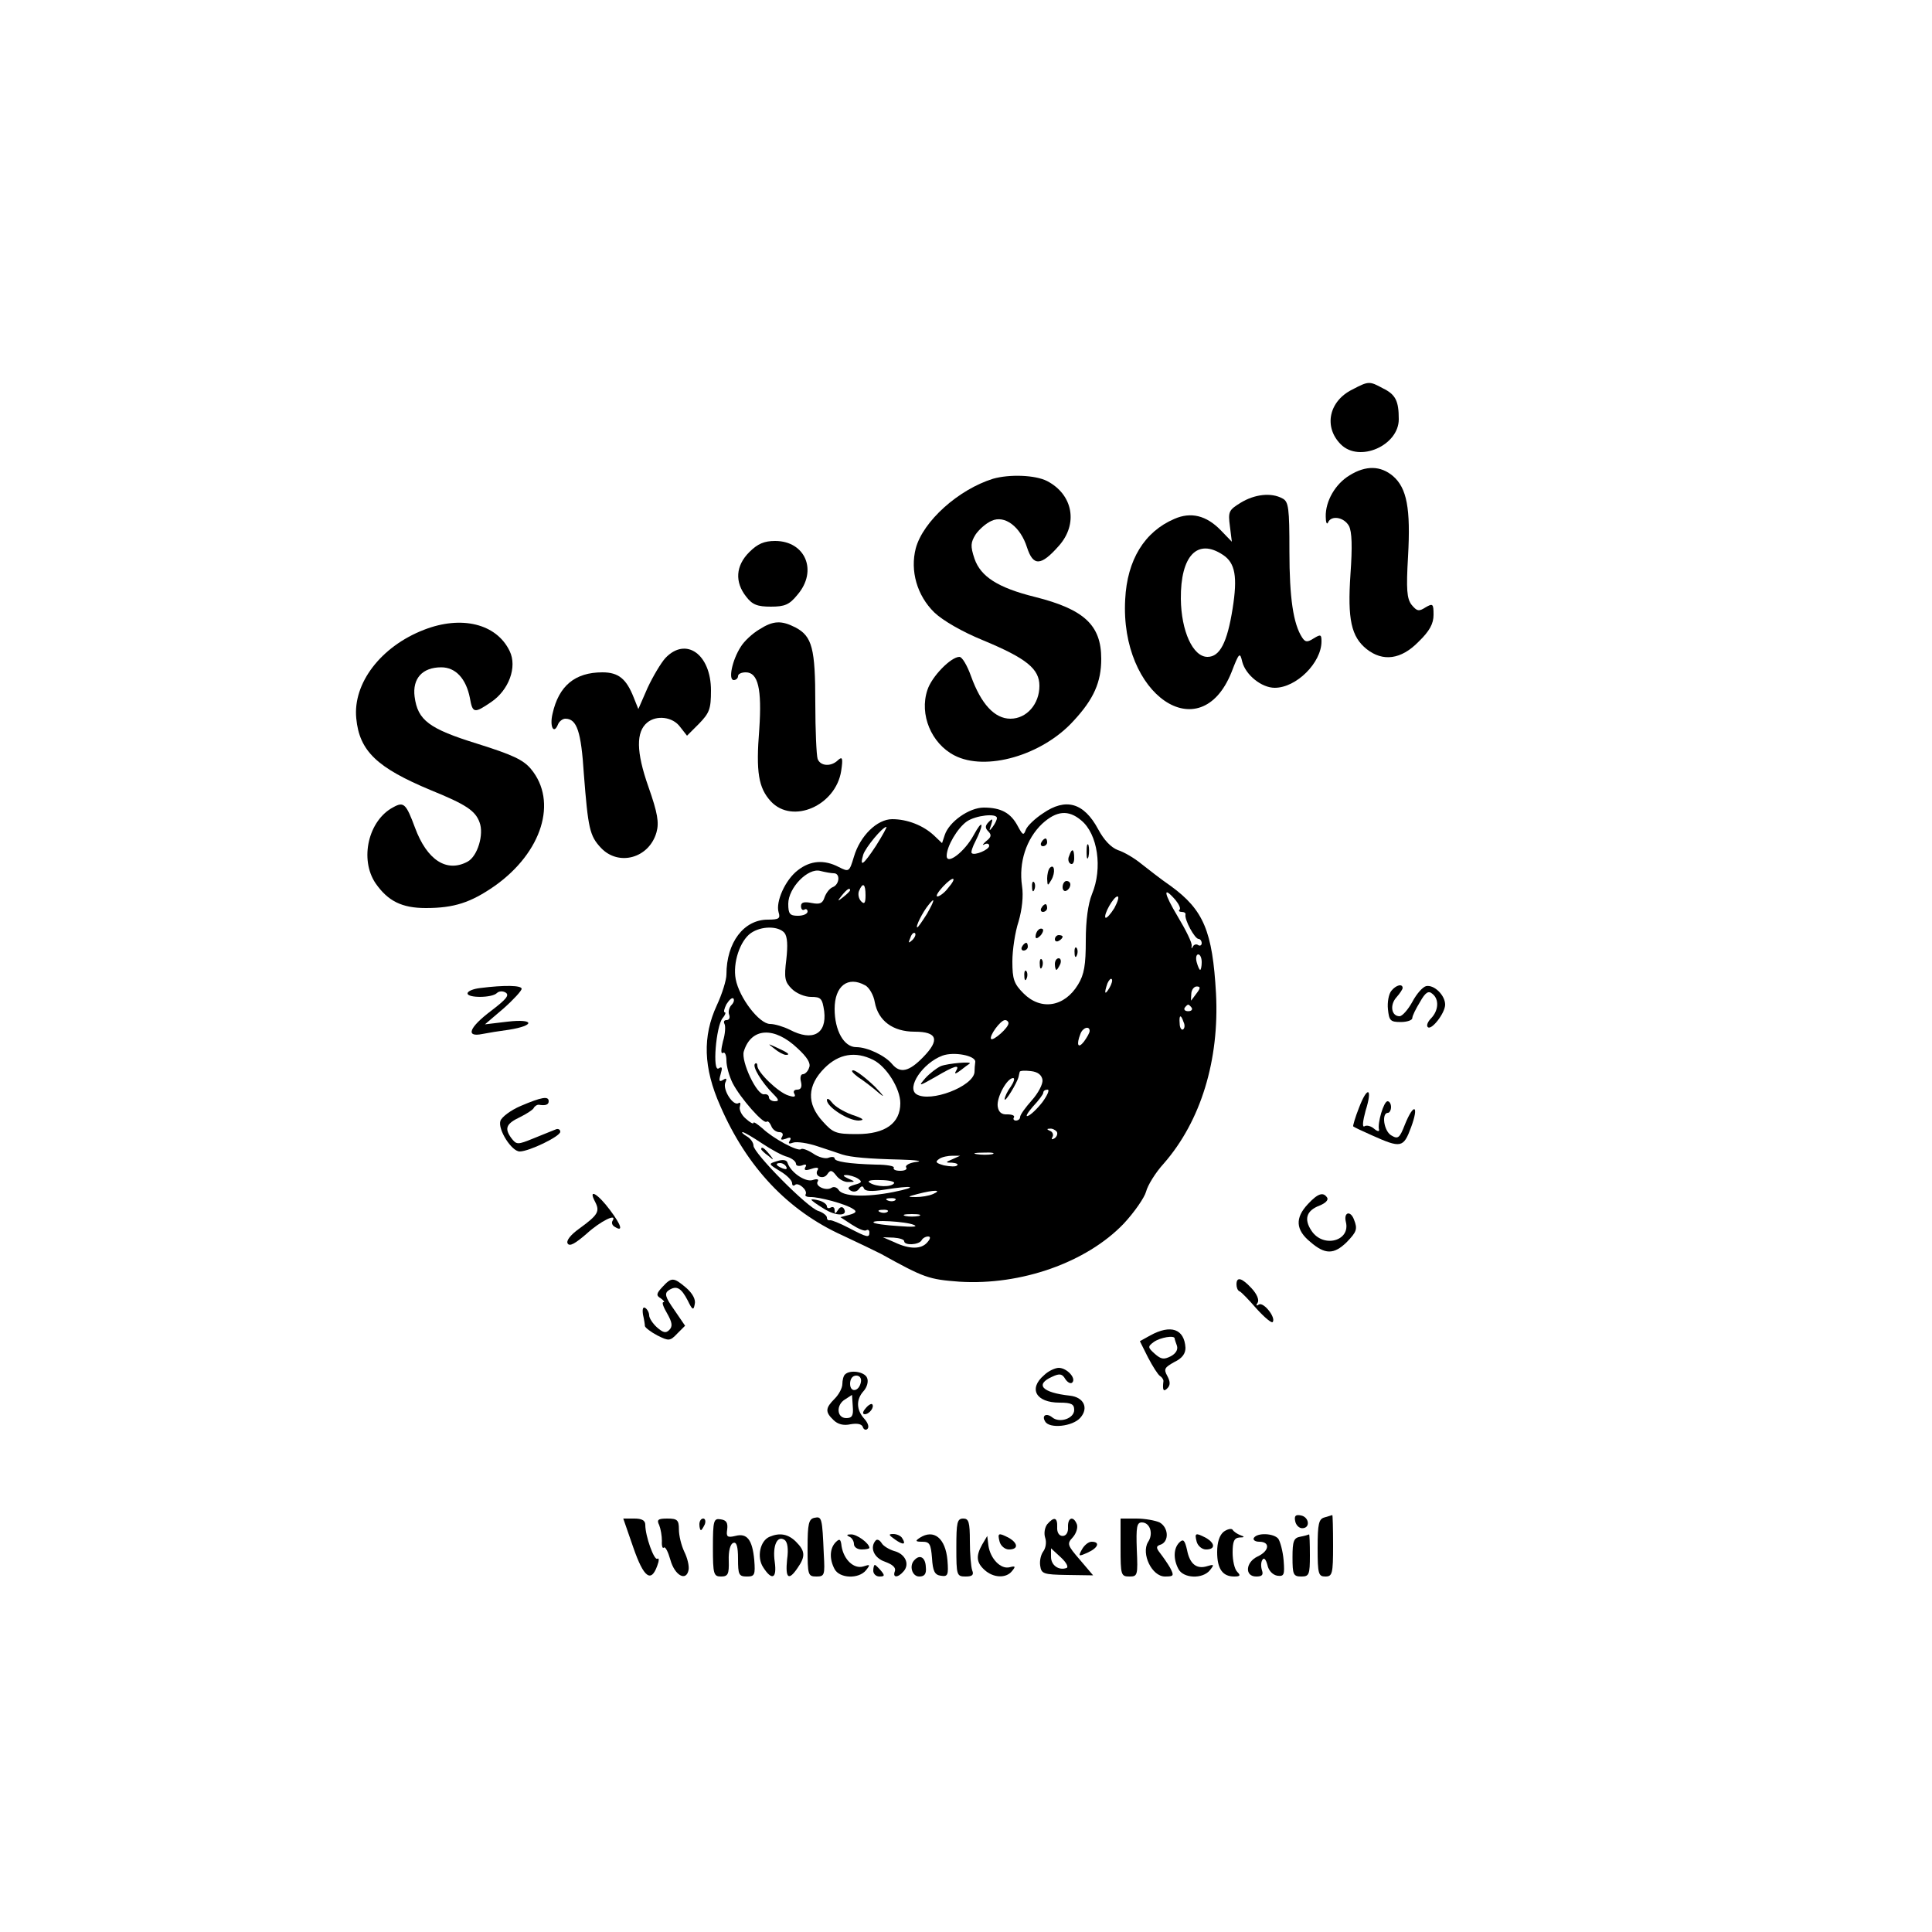 <?xml version="1.0" standalone="no"?>
<!DOCTYPE svg PUBLIC "-//W3C//DTD SVG 20010904//EN"
 "http://www.w3.org/TR/2001/REC-SVG-20010904/DTD/svg10.dtd">
<svg version="1.0" xmlns="http://www.w3.org/2000/svg"
 width="500pt" height="500pt" viewBox="0 0 500 500"
 preserveAspectRatio="xMidYMid meet">

<g transform="translate(0,500) scale(0.1,-0.1)"
fill="#000000" stroke="none">
<path d="M3500 3992 c-61 -30 -75 -97 -30 -142 48 -48 150 -3 150 65 0 47 -8
64 -41 80 -35 19 -37 19 -79 -3z"/>
<path d="M3493 3770 c-37 -22 -63 -67 -62 -107 0 -15 3 -22 6 -15 8 19 41 14
54 -9 8 -15 9 -54 4 -125 -8 -117 2 -162 42 -194 42 -33 89 -27 134 19 29 28
39 47 39 70 0 29 -2 30 -21 19 -17 -11 -22 -10 -36 7 -12 16 -14 39 -9 125 7
124 -3 177 -39 208 -32 27 -70 28 -112 2z"/>
<path d="M2570 3761 c-90 -28 -181 -110 -200 -180 -15 -58 3 -122 48 -166 22
-21 72 -50 126 -72 113 -47 146 -74 146 -118 0 -47 -33 -85 -75 -85 -41 0 -76
38 -102 110 -10 28 -23 50 -30 50 -22 0 -72 -51 -83 -86 -21 -63 10 -138 70
-169 81 -42 227 0 308 89 53 57 72 101 72 161 0 87 -44 128 -171 160 -97 24
-141 53 -157 99 -11 33 -10 42 3 63 9 13 27 29 41 35 34 16 75 -15 92 -69 16
-49 36 -48 82 4 51 57 37 133 -30 168 -31 16 -98 18 -140 6z"/>
<path d="M3211 3699 c-31 -19 -33 -23 -28 -61 l5 -40 -29 30 c-37 38 -77 48
-120 29 -77 -33 -122 -106 -127 -208 -14 -247 194 -390 275 -189 20 52 22 53
28 27 9 -34 50 -67 84 -67 56 0 121 65 121 120 0 18 -2 19 -20 8 -17 -11 -22
-10 -30 2 -23 35 -33 103 -33 223 0 112 -2 129 -18 137 -29 16 -72 11 -108
-11z m-46 -135 c32 -21 38 -57 25 -139 -14 -88 -33 -125 -65 -125 -38 0 -68
67 -69 150 -1 112 43 158 109 114z"/>
<path d="M1939 3571 c-35 -35 -38 -77 -8 -115 16 -21 29 -26 64 -26 36 0 48 5
69 31 53 62 20 139 -58 139 -28 0 -45 -7 -67 -29z"/>
<path d="M1097 3370 c-111 -43 -184 -138 -175 -229 8 -85 54 -128 193 -186 91
-37 115 -53 126 -83 12 -31 -5 -88 -31 -102 -54 -29 -105 4 -136 88 -23 62
-29 68 -56 53 -65 -34 -88 -135 -46 -197 32 -46 68 -64 130 -64 73 0 116 14
178 57 123 87 164 219 94 303 -20 24 -49 37 -138 65 -126 39 -155 61 -163 122
-6 47 20 76 69 76 37 0 64 -29 74 -79 7 -40 11 -41 55 -11 46 31 68 91 48 132
-34 71 -125 93 -222 55z"/>
<path d="M1965 3371 c-17 -10 -39 -30 -48 -45 -22 -34 -33 -86 -18 -86 6 0 11
5 11 10 0 6 9 10 20 10 32 0 42 -43 35 -147 -9 -112 -2 -152 30 -187 56 -60
168 -11 182 79 5 33 3 38 -8 28 -18 -18 -46 -16 -53 3 -3 9 -6 74 -6 144 0
142 -8 173 -51 196 -37 19 -58 18 -94 -5z"/>
<path d="M1722 3297 c-11 -12 -32 -47 -46 -77 l-24 -55 -12 30 c-19 48 -39 65
-81 65 -71 0 -113 -35 -129 -107 -8 -33 3 -55 14 -28 3 8 12 15 19 15 30 0 41
-33 48 -143 11 -141 15 -160 44 -191 46 -49 125 -27 144 40 7 25 3 50 -21 118
-32 91 -32 142 -3 166 24 20 66 15 85 -11 l18 -23 31 31 c27 28 31 38 31 86 0
94 -65 140 -118 84z"/>
<path d="M2699 2895 c-20 -13 -40 -32 -44 -42 -6 -16 -8 -15 -21 9 -18 34 -43
48 -88 48 -38 0 -90 -37 -101 -71 l-7 -21 -21 20 c-28 26 -69 42 -108 42 -39
0 -83 -43 -99 -97 -12 -40 -13 -40 -39 -27 -38 20 -74 17 -106 -8 -33 -25 -58
-82 -50 -109 5 -16 1 -19 -28 -19 -62 0 -107 -59 -107 -142 0 -14 -11 -50 -25
-80 -37 -80 -35 -161 9 -260 69 -159 175 -271 316 -335 41 -19 86 -41 100 -48
112 -62 123 -66 203 -72 160 -10 329 50 425 150 28 30 54 68 58 83 4 16 24 49
46 73 96 110 144 268 135 440 -9 161 -32 216 -117 278 -25 17 -59 44 -77 58
-17 14 -44 30 -60 35 -18 7 -36 26 -51 54 -37 69 -84 82 -143 41z m99 -18 c43
-35 56 -124 28 -191 -10 -25 -16 -67 -16 -120 0 -63 -4 -88 -20 -114 -35 -58
-96 -68 -141 -23 -25 25 -29 37 -29 83 0 29 7 76 16 103 9 31 13 66 9 92 -9
61 11 122 52 161 37 34 68 37 101 9z m-218 6 c0 -5 -5 -15 -11 -23 -9 -12 -10
-11 -4 5 5 16 4 18 -6 8 -10 -10 -10 -16 -1 -25 9 -9 7 -15 -6 -25 -9 -8 -11
-12 -4 -8 6 3 12 2 12 -4 0 -10 -38 -26 -45 -19 -3 2 2 17 10 32 8 16 15 33
15 40 -1 6 -9 -5 -20 -25 -23 -43 -70 -79 -70 -54 0 25 28 72 52 89 23 16 78
22 78 9z m-313 -72 c-33 -50 -43 -57 -33 -23 6 19 50 72 60 72 2 0 -10 -22
-27 -49z m-109 -71 c17 0 15 -29 -3 -36 -8 -3 -17 -15 -21 -26 -5 -16 -12 -19
-33 -15 -20 4 -28 2 -28 -8 0 -8 4 -12 9 -9 4 3 8 0 8 -5 0 -6 -11 -11 -25
-11 -21 0 -25 5 -25 31 0 41 51 94 83 85 12 -3 28 -6 35 -6z m295 -39 c-9 -12
-22 -21 -27 -21 -5 0 1 11 14 25 28 30 39 26 13 -4z m-213 -18 c0 -20 -3 -24
-11 -16 -7 7 -9 19 -6 27 10 24 17 19 17 -11z m-40 13 c0 -2 -8 -10 -17 -17
-16 -13 -17 -12 -4 4 13 16 21 21 21 13z m842 -25 c9 -11 14 -22 11 -25 -4 -3
-1 -6 5 -6 7 0 11 -3 10 -7 -3 -13 24 -63 34 -63 4 0 8 -5 8 -11 0 -5 -4 -8
-9 -5 -5 4 -12 1 -14 -4 -3 -6 -4 -5 -3 2 2 7 -15 41 -36 76 -36 60 -40 82 -6
43z m-158 -21 c-10 -16 -20 -27 -23 -25 -6 7 21 55 31 55 5 0 1 -13 -8 -30z
m-485 -15 c-12 -19 -23 -35 -25 -35 -6 0 14 40 29 58 18 23 16 12 -4 -23z
m-369 -49 c8 -10 9 -33 5 -69 -6 -48 -4 -58 14 -76 12 -12 34 -21 50 -21 26 0
29 -4 34 -37 7 -59 -30 -79 -89 -48 -16 8 -39 15 -51 15 -28 0 -80 68 -89 116
-8 42 11 99 39 119 27 19 71 19 87 1z m331 -19 c-10 -9 -11 -8 -5 6 3 10 9 15
12 12 3 -3 0 -11 -7 -18z m749 -57 c0 -11 -2 -20 -4 -20 -2 0 -6 9 -9 20 -3
11 -1 20 4 20 5 0 9 -9 9 -20z m-239 -67 c-12 -20 -14 -14 -5 12 4 9 9 14 11
11 3 -2 0 -13 -6 -23z m-632 7 c10 -5 22 -25 25 -44 9 -48 47 -76 103 -76 59
0 66 -21 22 -66 -36 -37 -59 -43 -80 -18 -18 22 -64 44 -93 44 -32 0 -56 43
-56 99 0 59 34 86 79 61z m859 -19 c-7 -9 -13 -18 -15 -20 -1 -2 -1 5 0 16 0
11 7 20 14 20 10 0 10 -4 1 -16z m-1205 -32 c-6 -6 -9 -18 -6 -25 3 -8 0 -14
-7 -14 -6 0 -8 -4 -5 -10 3 -5 2 -26 -4 -45 -5 -21 -6 -33 0 -30 5 4 9 -6 9
-20 0 -14 7 -40 16 -58 20 -39 80 -107 88 -100 3 3 8 -2 12 -11 3 -9 13 -16
21 -16 8 0 11 -5 7 -12 -5 -8 -2 -9 10 -5 11 5 15 3 10 -5 -5 -8 -2 -9 9 -5 9
3 38 -1 64 -10 27 -9 55 -18 63 -21 23 -7 67 -11 150 -13 41 -1 60 -4 42 -6
-18 -2 -30 -9 -27 -14 4 -5 -3 -9 -15 -9 -12 0 -19 3 -17 8 3 4 -18 8 -46 8
-71 2 -107 8 -107 16 0 4 -7 5 -15 2 -8 -4 -27 1 -41 11 -14 9 -28 14 -31 11
-8 -7 -73 28 -100 54 -13 11 -23 18 -23 14 0 -4 -9 1 -20 11 -12 10 -18 25
-15 32 2 8 1 11 -4 8 -14 -8 -41 35 -34 53 5 11 3 13 -6 7 -10 -6 -11 -2 -6
15 5 17 4 21 -5 15 -17 -11 -7 109 10 130 7 8 9 15 6 15 -4 0 -2 9 4 21 7 11
14 18 18 15 3 -4 1 -11 -5 -17z m1191 -7 c3 -5 -1 -9 -9 -9 -8 0 -12 4 -9 9 3
4 7 8 9 8 2 0 6 -4 9 -8z m-21 -37 c4 -8 3 -16 -1 -19 -4 -3 -9 4 -9 15 -2 23
3 25 10 4z m-453 -3 c0 -12 -39 -46 -45 -41 -6 7 24 49 36 49 5 0 9 -4 9 -8z
m210 -20 c0 -5 -7 -17 -15 -28 -15 -19 -20 -8 -9 20 6 17 24 22 24 8z m-756
-45 c25 -23 35 -39 30 -50 -3 -10 -11 -17 -16 -17 -6 0 -8 -9 -5 -20 3 -13 0
-20 -10 -20 -8 0 -11 -5 -7 -11 4 -8 -1 -9 -16 -4 -26 8 -80 60 -80 77 0 6 -3
8 -6 5 -8 -7 18 -49 47 -78 15 -15 16 -19 4 -19 -8 0 -15 5 -15 10 0 6 -6 9
-12 8 -19 -4 -61 86 -53 111 19 62 79 65 139 8z m460 -35 c-1 -7 -2 -19 -2
-27 -4 -37 -114 -79 -150 -57 -27 17 16 81 67 100 30 11 86 0 85 -16z m-264 5
c34 -17 70 -74 70 -112 0 -52 -39 -80 -112 -80 -55 0 -62 3 -89 33 -42 46 -40
93 5 138 37 37 80 44 126 21z m438 -52 c1 -11 -11 -34 -28 -53 -16 -18 -30
-37 -30 -43 0 -5 -5 -9 -11 -9 -5 0 -8 4 -5 8 3 5 -5 8 -17 8 -15 -1 -23 6
-25 21 -3 23 24 73 40 73 5 0 2 -10 -6 -22 -9 -12 -16 -27 -16 -33 1 -9 32 42
36 58 1 4 2 10 3 13 0 3 13 4 29 2 18 -2 28 -10 30 -23z m0 -57 c-14 -18 -31
-34 -38 -36 -7 -3 -1 8 13 24 15 16 27 32 27 36 0 5 5 8 11 8 6 0 0 -14 -13
-32z m37 -77 c3 -5 0 -13 -6 -17 -7 -4 -9 -3 -5 4 3 5 0 13 -6 15 -9 4 -10 6
-1 6 6 1 14 -3 18 -8z m-763 -30 c24 -16 53 -32 66 -35 12 -4 22 -12 22 -18 0
-5 7 -7 16 -4 9 4 13 2 8 -5 -4 -8 1 -9 16 -4 15 5 20 3 16 -3 -10 -16 15 -26
25 -11 8 12 12 11 23 -3 7 -10 22 -18 32 -17 18 0 18 1 -1 9 -13 6 -15 9 -5 9
8 0 22 -4 30 -9 12 -8 11 -11 -8 -16 -17 -5 -20 -9 -11 -15 8 -5 17 -3 22 4 6
8 10 9 13 1 3 -7 20 -8 52 -3 75 12 93 8 24 -6 -71 -14 -132 -12 -142 6 -4 6
-12 9 -18 5 -14 -9 -43 4 -36 16 4 6 -1 8 -13 4 -19 -6 -57 20 -65 45 -2 7
-12 9 -27 4 -23 -7 -23 -7 8 -26 17 -10 31 -24 31 -31 0 -6 3 -8 7 -5 8 9 34
-13 28 -24 -3 -4 3 -7 12 -7 21 1 93 -18 111 -31 10 -6 8 -10 -10 -15 l-23 -6
29 -19 c17 -11 33 -18 38 -15 4 3 8 0 8 -5 0 -15 -5 -14 -53 11 -23 12 -45 21
-49 20 -5 -1 -8 2 -8 7 0 5 -10 13 -22 17 -28 8 -168 150 -168 169 0 8 -8 19
-17 24 -10 6 -15 11 -11 11 4 0 26 -13 50 -29z m596 -28 c-10 -2 -28 -2 -40 0
-13 2 -5 4 17 4 22 1 32 -1 23 -4z m-103 -13 c-19 -8 -19 -9 -1 -9 11 -1 17
-4 13 -7 -3 -4 -18 -3 -34 0 -21 6 -24 9 -12 17 7 5 23 8 34 8 l20 0 -20 -9z
m-430 -20 c3 -6 -1 -7 -9 -4 -18 7 -21 14 -7 14 6 0 13 -4 16 -10z m279 -42
c-7 -11 -46 -10 -63 1 -8 5 1 8 27 7 22 0 38 -4 36 -8z m101 -28 c-11 -5 -31
-8 -45 -8 -23 0 -22 1 5 8 42 11 65 11 40 0z m-98 -16 c-3 -3 -12 -4 -19 -1
-8 3 -5 6 6 6 11 1 17 -2 13 -5z m-20 -30 c-3 -3 -12 -4 -19 -1 -8 3 -5 6 6 6
11 1 17 -2 13 -5z m81 -11 c-10 -2 -26 -2 -35 0 -10 3 -2 5 17 5 19 0 27 -2
18 -5z m-13 -23 c12 -5 -3 -6 -40 -3 -33 2 -62 6 -64 9 -8 8 84 3 104 -6z
m-25 -42 c0 -12 38 -10 45 2 3 6 11 10 17 10 7 0 6 -6 -2 -15 -15 -18 -45 -19
-85 0 l-30 13 28 -1 c15 -1 27 -5 27 -9z"/>
<path d="M2695 2820 c-3 -5 -1 -10 4 -10 6 0 11 5 11 10 0 6 -2 10 -4 10 -3 0
-8 -4 -11 -10z"/>
<path d="M2812 2795 c0 -16 2 -22 5 -12 2 9 2 23 0 30 -3 6 -5 -1 -5 -18z"/>
<path d="M2767 2785 c-4 -8 -2 -17 3 -20 6 -4 10 3 10 14 0 25 -6 27 -13 6z"/>
<path d="M2717 2754 c-4 -4 -7 -17 -7 -28 1 -19 1 -20 11 -3 11 19 8 43 -4 31z"/>
<path d="M2671 2704 c0 -11 3 -14 6 -6 3 7 2 16 -1 19 -3 4 -6 -2 -5 -13z"/>
<path d="M2750 2704 c0 -8 5 -12 10 -9 6 3 10 10 10 16 0 5 -4 9 -10 9 -5 0
-10 -7 -10 -16z"/>
<path d="M2695 2650 c-3 -5 -1 -10 4 -10 6 0 11 5 11 10 0 6 -2 10 -4 10 -3 0
-8 -4 -11 -10z"/>
<path d="M2687 2593 c-4 -3 -7 -11 -7 -17 0 -6 5 -5 12 2 6 6 9 14 7 17 -3 3
-9 2 -12 -2z"/>
<path d="M2730 2569 c0 -5 5 -7 10 -4 6 3 10 8 10 11 0 2 -4 4 -10 4 -5 0 -10
-5 -10 -11z"/>
<path d="M2645 2550 c-3 -5 -1 -10 4 -10 6 0 11 5 11 10 0 6 -2 10 -4 10 -3 0
-8 -4 -11 -10z"/>
<path d="M2781 2534 c0 -11 3 -14 6 -6 3 7 2 16 -1 19 -3 4 -6 -2 -5 -13z"/>
<path d="M2691 2504 c0 -11 3 -14 6 -6 3 7 2 16 -1 19 -3 4 -6 -2 -5 -13z"/>
<path d="M2730 2505 c0 -8 2 -15 4 -15 2 0 6 7 10 15 3 8 1 15 -4 15 -6 0 -10
-7 -10 -15z"/>
<path d="M2651 2474 c0 -11 3 -14 6 -6 3 7 2 16 -1 19 -3 4 -6 -2 -5 -13z"/>
<path d="M2004 2286 c11 -9 24 -16 30 -16 12 0 7 5 -24 19 -24 11 -24 11 -6
-3z"/>
<path d="M2435 2241 c-11 -5 -29 -19 -40 -31 -19 -22 -18 -22 26 3 51 30 64
33 53 15 -5 -8 -1 -8 12 2 10 8 21 16 23 17 10 7 -56 1 -74 -6z"/>
<path d="M2220 2213 c14 -9 39 -28 55 -42 17 -14 12 -7 -11 17 -24 23 -49 42
-56 42 -7 0 -1 -7 12 -17z"/>
<path d="M2140 2153 c0 -18 55 -53 82 -53 17 1 13 5 -17 15 -22 8 -45 22 -52
32 -7 9 -13 12 -13 6z"/>
<path d="M1970 2026 c0 -2 8 -10 18 -17 15 -13 16 -12 3 4 -13 16 -21 21 -21
13z"/>
<path d="M2100 1895 c0 -2 14 -12 32 -23 31 -20 64 -20 52 0 -4 6 -10 5 -15
-3 -7 -11 -9 -11 -9 -1 0 7 -4 10 -10 7 -5 -3 -10 -2 -10 3 0 5 -9 12 -20 15
-11 3 -20 4 -20 2z"/>
<path d="M1243 2443 c-18 -2 -33 -8 -33 -14 0 -12 63 -12 76 1 5 5 15 6 23 1
10 -7 0 -18 -38 -47 -57 -43 -67 -69 -23 -60 15 3 46 8 69 11 69 11 66 29 -3
21 l-59 -7 48 41 c26 23 47 46 47 51 0 9 -44 10 -107 2z"/>
<path d="M3601 2436 c-7 -8 -11 -30 -9 -48 3 -29 6 -33 33 -33 17 0 30 5 30
10 0 6 9 24 20 42 14 25 22 30 32 21 18 -14 16 -43 -3 -63 -9 -9 -13 -19 -9
-23 9 -10 45 36 45 58 0 24 -28 52 -49 48 -9 -2 -25 -20 -36 -41 -11 -20 -26
-37 -33 -37 -21 0 -26 29 -8 49 9 10 16 21 16 24 0 12 -17 8 -29 -7z"/>
<path d="M3517 2133 c-10 -25 -16 -47 -15 -48 2 -2 23 -12 48 -23 76 -34 82
-33 102 21 21 57 7 64 -16 7 -14 -36 -18 -39 -36 -28 -19 12 -25 58 -8 58 4 0
8 7 8 15 0 8 -4 15 -9 15 -10 0 -27 -58 -22 -74 1 -5 -5 -4 -13 3 -8 7 -20 10
-25 6 -6 -3 -4 14 3 40 19 60 5 66 -17 8z"/>
<path d="M1348 2138 c-26 -11 -50 -29 -53 -39 -7 -22 29 -79 50 -79 24 0 105
39 105 51 0 6 -6 9 -12 6 -7 -3 -33 -13 -57 -23 -42 -17 -44 -17 -58 1 -18 25
-13 37 23 54 16 8 32 18 35 23 3 6 9 9 13 9 18 -3 26 0 26 9 0 14 -18 11 -72
-12z"/>
<path d="M1540 1890 c13 -25 8 -34 -40 -69 -24 -17 -35 -32 -31 -39 5 -9 20 0
49 25 36 33 81 55 67 33 -3 -5 0 -12 6 -15 22 -14 18 3 -12 43 -32 43 -58 58
-39 22z"/>
<path d="M3385 1884 c-34 -36 -32 -67 6 -98 38 -33 61 -33 94 -1 26 27 29 34
19 59 -9 24 -27 19 -21 -6 13 -50 -59 -69 -89 -23 -20 30 -13 52 21 65 15 6
23 14 20 20 -10 16 -24 12 -50 -16z"/>
<path d="M1714 1669 c-16 -17 -16 -22 -4 -29 8 -6 11 -10 7 -10 -5 0 0 -13 10
-30 13 -23 14 -33 5 -42 -9 -9 -16 -7 -32 7 -11 10 -20 24 -20 31 0 7 -5 16
-10 19 -6 4 -8 -3 -6 -17 3 -13 5 -26 5 -30 1 -4 15 -15 32 -24 30 -15 33 -15
52 5 l20 20 -28 41 c-24 34 -26 43 -14 51 20 13 32 6 49 -27 12 -25 15 -26 18
-9 3 12 -6 28 -22 42 -33 28 -38 28 -62 2z"/>
<path d="M3200 1676 c0 -8 3 -16 8 -18 4 -1 24 -22 44 -45 21 -23 40 -39 42
-34 8 12 -24 52 -36 45 -7 -5 -8 -2 -3 5 4 7 -2 22 -16 37 -25 27 -39 31 -39
10z"/>
<path d="M2977 1544 l-27 -15 21 -42 c12 -23 26 -45 31 -48 5 -3 9 -9 9 -13
-3 -24 0 -29 10 -19 8 8 8 17 0 32 -10 18 -7 22 18 36 21 10 29 22 29 37 -3
49 -38 61 -91 32z m63 -8 c0 -2 3 -11 6 -19 3 -10 -3 -20 -16 -27 -18 -9 -25
-8 -41 6 -19 17 -19 19 -3 31 17 12 54 18 54 9z"/>
<path d="M2702 1441 c-41 -35 -21 -71 40 -71 31 0 38 -4 38 -19 0 -22 -38 -35
-57 -19 -15 12 -28 5 -18 -11 11 -19 71 -13 91 10 22 25 9 53 -27 57 -73 8
-91 29 -46 49 19 9 26 8 34 -6 6 -9 14 -13 18 -9 11 11 -14 38 -35 38 -9 0
-27 -8 -38 -19z"/>
<path d="M2187 1443 c-4 -3 -7 -15 -7 -25 0 -10 -9 -27 -20 -38 -24 -24 -25
-34 -3 -55 11 -11 26 -15 44 -11 17 3 29 1 32 -7 2 -7 8 -9 12 -5 5 5 1 16 -8
26 -21 23 -22 50 -2 72 9 10 13 25 9 34 -6 16 -44 22 -57 9z m41 -20 c-5 -25
-28 -28 -28 -4 0 12 6 21 16 21 9 0 14 -7 12 -17z m-21 -63 c2 -24 -2 -30 -17
-30 -25 0 -27 35 -2 49 9 6 17 11 17 11 0 0 1 -14 2 -30z"/>
<path d="M2240 1355 c-8 -9 -8 -15 -2 -15 12 0 26 19 19 26 -2 2 -10 -2 -17
-11z"/>
<path d="M2108 1072 c-15 -3 -18 -15 -18 -78 0 -70 1 -74 23 -74 21 0 22 4 19
57 -4 95 -5 99 -24 95z"/>
<path d="M3352 1063 c2 -10 10 -18 18 -18 22 0 18 29 -3 33 -14 3 -18 -1 -15
-15z"/>
<path d="M3428 1073 c-15 -4 -18 -16 -18 -79 0 -67 2 -74 20 -74 18 0 20 7 20
80 0 44 -1 79 -2 79 -2 -1 -11 -3 -20 -6z"/>
<path d="M1639 995 c27 -78 46 -92 62 -47 5 13 5 21 0 18 -8 -5 -31 58 -31 88
0 11 -9 16 -28 16 l-29 0 26 -75z"/>
<path d="M1706 1053 c4 -10 7 -28 7 -41 -1 -13 2 -21 5 -17 4 3 11 -11 17 -32
11 -40 41 -57 47 -26 2 10 -3 31 -11 47 -8 17 -14 42 -14 58 0 24 -4 28 -30
28 -24 0 -28 -3 -21 -17z"/>
<path d="M1810 1055 c0 -8 2 -15 4 -15 2 0 6 7 10 15 3 8 1 15 -4 15 -6 0 -10
-7 -10 -15z"/>
<path d="M1845 995 c0 -69 2 -75 21 -75 18 0 21 6 20 41 -1 25 4 44 12 46 8 3
12 -9 12 -41 0 -41 2 -46 23 -46 20 0 22 4 19 43 -5 53 -19 70 -49 62 -21 -5
-24 -2 -21 17 2 17 -2 24 -17 26 -18 3 -20 -3 -20 -73z"/>
<path d="M2475 995 c0 -72 1 -75 24 -75 17 0 22 4 17 16 -3 9 -6 42 -6 75 0
50 -3 59 -17 59 -16 0 -18 -10 -18 -75z"/>
<path d="M2710 1055 c-6 -8 -9 -23 -5 -35 4 -12 1 -27 -5 -35 -6 -8 -10 -24
-8 -37 3 -21 8 -23 70 -24 l67 -1 -34 40 c-33 38 -34 42 -19 58 9 10 14 25 11
34 -9 23 -24 18 -23 -7 1 -14 -5 -23 -14 -23 -9 0 -15 9 -14 23 1 25 -8 28
-26 7z m50 -113 c-20 -7 -40 7 -40 29 l0 22 26 -24 c14 -13 20 -25 14 -27z"/>
<path d="M2900 995 c0 -71 1 -75 23 -75 21 0 22 3 19 70 -2 58 0 70 13 70 21
0 31 -29 16 -51 -18 -30 10 -89 44 -89 23 0 24 2 13 23 -7 12 -19 29 -26 38
-11 14 -10 18 3 22 21 9 19 44 -4 57 -11 5 -38 10 -60 10 l-41 0 0 -75z"/>
<path d="M3167 1036 c-11 -9 -17 -27 -17 -53 0 -43 14 -63 44 -63 16 0 17 3 8
12 -7 7 -12 29 -12 50 0 29 4 38 18 39 13 0 14 2 2 6 -8 3 -17 9 -20 14 -3 4
-13 2 -23 -5z"/>
<path d="M1992 1023 c-25 -10 -34 -53 -17 -79 23 -36 36 -29 30 14 -6 41 6 69
25 57 8 -5 11 -23 7 -51 -5 -49 4 -56 27 -22 21 30 20 44 -4 68 -20 20 -42 24
-68 13z"/>
<path d="M2198 1023 c6 -2 12 -11 12 -19 0 -8 9 -14 20 -14 11 0 20 2 20 4 0
12 -33 36 -48 35 -11 0 -12 -2 -4 -6z"/>
<path d="M2316 1016 c21 -15 30 -14 19 3 -3 6 -14 11 -23 11 -13 0 -13 -2 4
-14z"/>
<path d="M2380 1020 c-12 -8 -11 -10 7 -10 19 0 22 -6 25 -42 2 -34 7 -44 23
-46 18 -3 20 2 17 40 -5 57 -35 82 -72 58z"/>
<path d="M2587 1010 c3 -11 14 -20 24 -20 25 0 24 16 0 30 -27 14 -30 13 -24
-10z"/>
<path d="M3097 1010 c3 -11 14 -20 24 -20 25 0 24 16 0 30 -27 14 -30 13 -24
-10z"/>
<path d="M3245 1020 c-3 -5 3 -10 14 -10 29 0 26 -24 -4 -38 -32 -15 -34 -52
-4 -52 15 0 19 4 15 16 -3 9 -3 21 1 27 4 7 9 2 13 -13 3 -15 14 -26 26 -28
17 -2 19 2 16 40 -2 24 -9 49 -14 56 -12 14 -54 16 -63 2z"/>
<path d="M3365 1023 c-17 -3 -20 -12 -20 -53 0 -45 2 -50 23 -50 20 0 22 5 22
55 0 30 -1 54 -2 54 -2 -1 -12 -4 -23 -6z"/>
<path d="M2163 1009 c-16 -16 -17 -44 -3 -70 13 -24 62 -26 81 -3 12 15 11 16
-7 10 -24 -7 -50 17 -56 52 -2 19 -5 21 -15 11z"/>
<path d="M2267 1014 c-17 -18 -6 -46 24 -56 19 -7 28 -15 25 -24 -7 -18 8 -18
23 0 16 19 3 45 -25 52 -13 4 -28 13 -32 20 -5 8 -11 11 -15 8z"/>
<path d="M2542 1003 c-17 -30 -15 -47 6 -66 23 -21 56 -22 71 -3 10 12 9 14
-6 10 -23 -6 -50 22 -55 56 l-3 25 -13 -22z"/>
<path d="M3052 1008 c-15 -15 -16 -43 -2 -69 13 -24 62 -26 81 -3 12 15 11 16
-6 11 -28 -9 -46 5 -53 42 -6 26 -10 29 -20 19z"/>
<path d="M2800 990 c-10 -18 -9 -19 15 -8 27 12 33 28 10 28 -8 0 -19 -9 -25
-20z"/>
<path d="M2367 963 c-15 -14 -7 -43 12 -43 14 0 19 7 17 25 -1 24 -15 33 -29
18z"/>
<path d="M2260 935 c0 -8 7 -15 16 -15 14 0 14 3 4 15 -7 8 -14 15 -16 15 -2
0 -4 -7 -4 -15z"/>
</g>
</svg>
